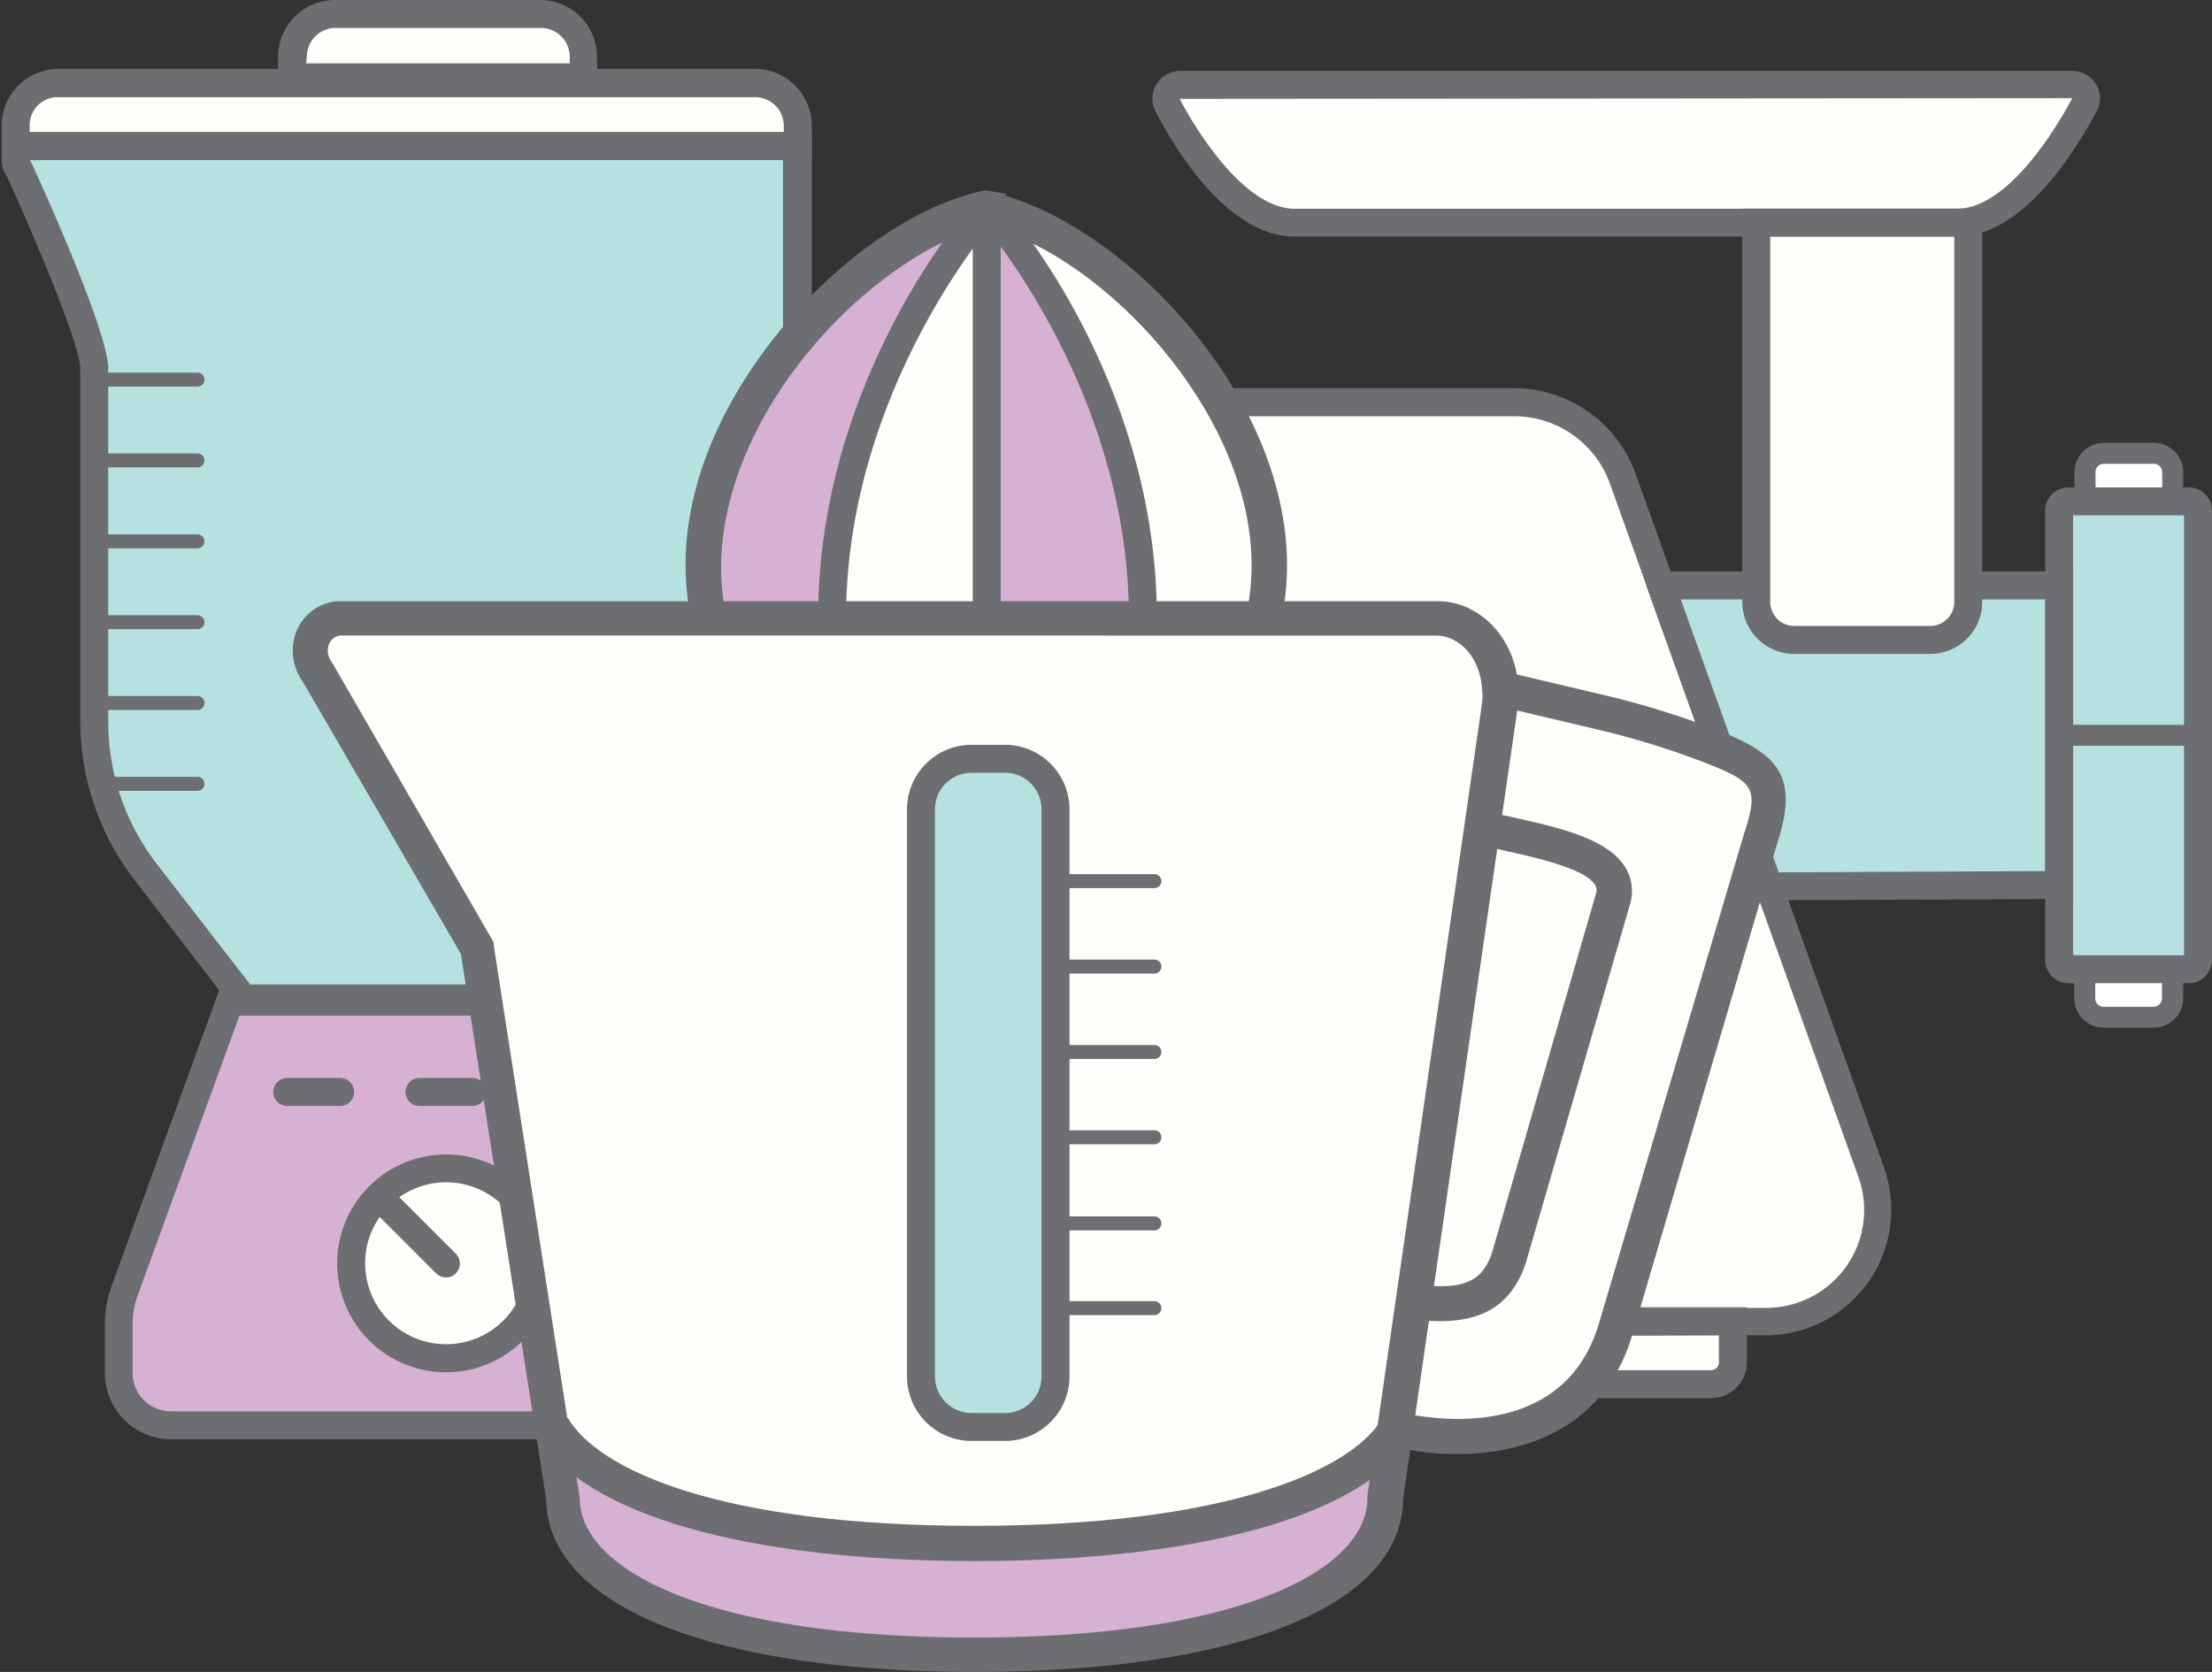 <svg xmlns="http://www.w3.org/2000/svg" viewBox="-0.121 0 158.181 119.58"><rect x="-0.121" y="0" width="158.181" height="119.58" fill="#333333" stroke="none"/><title>Depositphotos_88675426_02</title><g data-name="Layer 2"><g data-name="Layer 1"><g data-name="Layer 2"><g data-name="Layer 1-2"><path d="M133.71 83.86l-7.33-20.47-.44-1.23-7.11-19.76-.16-.53-2.73-7.64a8.27 8.27 0 0 0-7.76-5.46H66.51A8.24 8.24 0 0 0 58.27 37v49.54a7.94 7.94 0 0 0 7.93 7.95h60a8 8 0 0 0 7.5-10.63zm-37.85 2.48a6.84 6.84 0 1 1 6.84-6.84 6.83 6.83 0 0 1-6.83 6.83z" fill="#fffefa"/><path d="M157.07 52.58v16.07a.66.66 0 0 1-.66.66h-8.62a.66.66 0 0 1-.66-.66V52.58z" fill="#b6e1e1"/><path d="M157.07 36.51v16.07h-9.94V36.51a.67.67 0 0 1 .66-.66h8.62a.67.67 0 0 1 .66.66z" fill="#b6e1e1"/><path d="M155.24 33.77v2.08H149v-2.08a1.34 1.34 0 0 1 1.33-1.35h3.59a1.35 1.35 0 0 1 1.32 1.35z" fill="#fff"/><path d="M155.24 69.31v2.08a1.36 1.36 0 0 1-1.35 1.36h-3.57a1.35 1.35 0 0 1-1.32-1.36v-2.08z" fill="#fff"/><path d="M140.63 15.92V43a2.71 2.71 0 0 1-2.7 2.72h-9.75a2.71 2.71 0 0 1-2.71-2.71V15.92z" fill="#fffefa"/><path d="M149 7.49c-1.47 2.73-5 8.43-9.15 8.43H92.48c-4.13 0-7.68-5.7-9.14-8.43a1 1 0 0 1 .86-1.43h63.89a1 1 0 0 1 .91 1.43z" fill="#fffefa"/><path d="M102.7 79.51a6.84 6.84 0 1 1-6.84-6.84 6.84 6.84 0 0 1 6.84 6.84z" fill="#fffefa"/><path d="M123.81 94.49v2.89a1.57 1.57 0 0 1-1.52 1.62h-8.05a1.57 1.57 0 0 1-1.57-1.57v-2.94z" fill="#fffefa"/><path d="M78.67 94.49v2.89a1.56 1.56 0 0 1-1.5 1.62h-8.06a1.56 1.56 0 0 1-1.56-1.56v-2.95z" fill="#fffefa"/><path d="M147.13 41.87V63.3l-20.75.09-.44-1.23-7.08-19.76-.19-.53h6.8v1.18a2.71 2.71 0 0 0 2.7 2.72h9.75a2.71 2.71 0 0 0 2.71-2.71v-1.19z" fill="#b6e1e1"/><path fill="#fffefa" d="M118.86 42.4l7.08 19.76-7.11-19.76-.16-.53.19.53z"/><path d="M126.23 95.5h-60a9 9 0 0 1-9-9V37a9.25 9.25 0 0 1 9.24-9.24h41.67a9.27 9.27 0 0 1 8.7 6.12l17.77 49.63a9 9 0 0 1-8.42 12zM66.5 29.77A7.25 7.25 0 0 0 59.26 37v49.54a7 7 0 0 0 7 7h60a7 7 0 0 0 6.54-9.29L115 34.57a7.27 7.27 0 0 0-6.82-4.8z" fill="#6d6e71"/><path fill="#6d6e71" d="M125.67 64.39l-7.96-22.22-.41-1.3h7.79v2h-5.03l7.01 19.52 19.06-.09V42.87h-5.41v-2h7.41v23.42l-22.46.1z"/><path d="M156.41 70.32h-8.63a1.66 1.66 0 0 1-1.65-1.66V36.51a1.66 1.66 0 0 1 1.65-1.65h8.63a1.66 1.66 0 0 1 1.65 1.65v32.15a1.66 1.66 0 0 1-1.65 1.66zm-8.28-2h7.93V36.86h-7.93zm8.28-31.46z" fill="#6d6e71"/><path d="M157.07 53.34h-9.94a.75.75 0 0 1 0-1.5h9.94a.75.75 0 0 1 0 1.5z" fill="#6d6e71"/><path d="M156 36.61h-7.77v-2.84a2.1 2.1 0 0 1 2.1-2.1h3.57a2.1 2.1 0 0 1 2.1 2.1zm-6.27-1.5h4.77v-1.34a.6.6 0 0 0-.6-.6h-3.57a.6.6 0 0 0-.6.6z" fill="#6d6e71"/><path d="M153.88 73.5h-3.57a2.11 2.11 0 0 1-2.1-2.11v-2.82H156v2.83a2.11 2.11 0 0 1-2.12 2.1zm-4.17-3.43v1.33a.6.6 0 0 0 .59.61h3.58a.61.61 0 0 0 .6-.61v-1.33z" fill="#6d6e71"/><path d="M137.91 46.77h-9.73a3.72 3.72 0 0 1-3.71-3.71V14.92h17.16v28.14a3.72 3.72 0 0 1-3.72 3.71zm-11.44-29.85v26.14a1.72 1.72 0 0 0 1.71 1.71h9.73a1.72 1.72 0 0 0 1.72-1.71V16.92z" fill="#6d6e71"/><path d="M139.81 16.92H92.48c-4.57 0-8.24-5.62-10-9a2 2 0 0 1 1.72-2.85h63.89a2 2 0 0 1 1.7 1 1.94 1.94 0 0 1 0 1.93c-1.79 3.31-5.43 8.92-9.98 8.92zM84.24 7.07c1 1.91 4.51 7.86 8.24 7.86h47.33c3.74 0 7.27-6.05 8.26-7.91z" fill="#6d6e71"/><path d="M95.86 87.34a7.84 7.84 0 1 1 7.84-7.84 7.85 7.85 0 0 1-7.84 7.84zm0-13.67a5.84 5.84 0 1 0 5.84 5.84 5.84 5.84 0 0 0-5.84-5.84z" fill="#6d6e71"/><path d="M95.86 79.42a1 1 0 0 1-1-1v-5.75a1 1 0 0 1 2 0v5.75a1 1 0 0 1-1 1z" fill="#6d6e71"/><path d="M103.57 73.6a.5.5 0 0 1-.35-.85l1.13-1.13a.5.5 0 1 1 .71.71l-1.13 1.13a.5.5 0 0 1-.36.14z" fill="#6d6e71"/><path d="M88.41 73.6a.5.5 0 0 1-.35-.15l-1.13-1.13a.5.5 0 0 1 .71-.71l1.13 1.13a.5.5 0 0 1-.35.85z" fill="#6d6e71"/><path d="M95.86 70.32a.5.5 0 0 1-.5-.5v-1.6a.5.5 0 0 1 1 0v1.6a.5.5 0 0 1-.5.5z" fill="#6d6e71"/><path d="M86.4 81.32h-1.6a.5.5 0 0 1 0-1h1.6a.5.5 0 0 1 0 1z" fill="#6d6e71"/><path d="M122.24 100h-8a2.57 2.57 0 0 1-2.57-2.57V93.5h13.13v3.89a2.57 2.57 0 0 1-2.53 2.61zm-8.58-4.46v1.89a.57.57 0 0 0 .57.57h8a.57.57 0 0 0 .57-.57V95.5z" fill="#6d6e71"/><path d="M77.11 100h-8a2.57 2.57 0 0 1-2.57-2.57V93.5h13.13v3.89a2.57 2.57 0 0 1-2.53 2.61zm-8.59-4.5v1.89a.57.57 0 0 0 .57.57h8a.57.57 0 0 0 .57-.57V95.5z" fill="#6d6e71"/><path d="M54.74 92.29l-7.51-20.65H16.32L14.73 76 8.81 92.29a7.06 7.06 0 0 0-.43 2.45v3.46a3.73 3.73 0 0 0 3.72 3.74h39.34a3.73 3.73 0 0 0 3.73-3.73v-3.47a7.06 7.06 0 0 0-.43-2.45zm-23 4.86a6.8 6.8 0 1 1 6.79-6.81 6.79 6.79 0 0 1-6.75 6.79z" fill="#d6b1d3"/><path d="M41.62 5.53H20.77V4.05a3 3 0 0 1 3-3.05h14.8a3.05 3.05 0 0 1 3 3.05z" fill="#fffefa"/><path d="M56.93 9a3.05 3.05 0 0 0-3-3.05H4a3 3 0 0 0-3 3v1.52h55.93z" fill="#fffefa"/><path d="M63.2 21.42h-6.27v-11H2a1 1 0 0 0-.77 1.64s5.39 11.78 5.39 14.31v25.24a17.53 17.53 0 0 0 3.63 10.67l7 9.12h29l7-9.12a17.52 17.52 0 0 0 3.6-9.55h6.35a4.64 4.64 0 0 0 4.63-4.63V26a4.64 4.64 0 0 0-4.63-4.58z" fill="#b6e1e1"/><path d="M46.77 72.41h-30l-7.31-9.52a18.63 18.63 0 0 1-3.84-11.28V26.37c0-1.67-3.2-9.28-5.25-13.76A2 2 0 0 1 2 9.45h55.93v43.34a18.47 18.47 0 0 1-3.8 10.11zm-29-2h28l6.71-8.73a16.46 16.46 0 0 0 3.39-9V11.45H2l.14.22c.56 1.22 5.48 12 5.48 14.69v25.25A16.62 16.62 0 0 0 11 61.67z" fill="#6d6e71"/><path d="M57.93 11.45H0V9a4.05 4.05 0 0 1 4-4.07h49.87A4.06 4.06 0 0 1 57.93 9zM2 9.45h53.93V9a2.06 2.06 0 0 0-2-2.05H4A2 2 0 0 0 2 9z" fill="#6d6e71"/><path d="M41.62 4.05v1.48H20.77V4.05a3 3 0 0 1 3-3.05h14.8a3.05 3.05 0 0 1 3.05 3.05z" fill="#fffefa"/><path d="M42.62 6.53H19.77V4.05a4.06 4.06 0 0 1 4-4.05h14.8a4.06 4.06 0 0 1 4 4.05zm-20.85-2h18.85v-.48a2.06 2.06 0 0 0-2-2.05h-14.8a2.06 2.06 0 0 0-2 2.05z" fill="#6d6e71"/><path d="M38.57 90.36a6.79 6.79 0 1 1-6.79-6.8 6.79 6.79 0 0 1 6.79 6.8z" fill="#fffefa"/><path d="M51.44 102.94H12.11a4.74 4.74 0 0 1-4.73-4.74v-3.46a8.09 8.09 0 0 1 .49-2.79l7.75-21.31h32.31L55.68 92a8.08 8.08 0 0 1 .49 2.79v3.41a4.74 4.74 0 0 1-4.73 4.74zM17 72.64l-7.27 20a6.09 6.09 0 0 0-.37 2.11v3.45a2.74 2.74 0 0 0 2.73 2.74h39.35a2.74 2.74 0 0 0 2.73-2.74v-3.46a6.08 6.08 0 0 0-.37-2.1l-7.27-20zm14.78 25.51a7.79 7.79 0 1 1 7.79-7.79 7.8 7.8 0 0 1-7.79 7.79zm0-13.59a5.79 5.79 0 1 0 5.79 5.8 5.79 5.79 0 0 0-5.79-5.8z" fill="#6d6e71"/><path d="M24.21 79.1h-3.79a1 1 0 0 1 0-2h3.78a1 1 0 1 1 0 2z" fill="#6d6e71"/><path d="M33.66 79.1h-3.78a1 1 0 1 1 0-2h3.78a1 1 0 0 1 0 2z" fill="#6d6e71"/><path d="M43.12 79.1h-3.78a1 1 0 1 1 0-2h3.78a1 1 0 0 1 0 2z" fill="#6d6e71"/><path d="M31.77 91.36a1 1 0 0 1-.71-.29l-4.8-4.8a1 1 0 0 1 1.41-1.41l4.8 4.8a1 1 0 0 1-.71 1.71z" fill="#6d6e71"/><path d="M14 27.65H7.25a.5.5 0 1 1 0-1H14a.5.5 0 0 1 0 1z" fill="#6d6e71"/><path d="M14 33.43H7.25a.5.5 0 0 1 0-1H14a.5.5 0 1 1 0 1z" fill="#6d6e71"/><path d="M14 39.22H7.25a.5.5 0 0 1 0-1H14a.5.5 0 1 1 0 1z" fill="#6d6e71"/><path d="M14 45H7.25a.5.5 0 0 1 0-1H14a.5.5 0 1 1 0 1z" fill="#6d6e71"/><path d="M14 50.78H7.25a.5.5 0 0 1 0-1H14a.5.5 0 1 1 0 1z" fill="#6d6e71"/><path d="M14 56.56H7.25a.5.5 0 0 1 0-1H14a.5.5 0 0 1 0 1z" fill="#6d6e71"/><path d="M70.44 14.89v29.32H59.38c0-17.09 11.06-29.32 11.06-29.32z" fill="#fffefa"/><path d="M81.62 44.21H70.44V14.88h.15c.7.84 11.03 12.81 11.03 29.33z" fill="#d6b1d3"/><path d="M70.44 14.88S59.38 27.12 59.38 44.21h-8.74c-2.9-12.82 10.07-27.13 19.8-29.33z" fill="#d6b1d3"/><path d="M90.67 40.45a17 17 0 0 1-.41 3.76h-8.64c0-16.52-10.33-28.49-11-29.29C79.37 17 90.67 28.8 90.67 40.45z" fill="#fffefa"/><path d="M99.7 102.29l-.7 4.85c0 6.18-10 11.19-29.43 11.19s-29.43-5-29.43-11.2l-.79-5.07h.06c2.78 4.81 13.21 8.35 30.16 8.35 16.67 0 27.15-3.43 30.13-8.11z" fill="#d6b1d3"/><path d="M107.24 49.22c-.13-2.74-2.07-5-4.54-5H24.16a2.38 2.38 0 0 0-1.6 3.78L34 67.79l5.35 34.27h.06c2.78 4.81 13.21 8.35 30.16 8.35 16.67 0 27.15-3.43 30.13-8.11l1.3-9.17 4.9-33.91 1.27-8.77a5.11 5.11 0 0 0 .07-1.23zM75.36 98.44a3.6 3.6 0 0 1-3.59 3.61h-2.41a3.6 3.6 0 0 1-3.61-3.59V57.87a3.61 3.61 0 0 1 3.61-3.61h2.39a3.61 3.61 0 0 1 3.61 3.61z" fill="#fffefa"/><rect x="65.75" y="54.26" width="9.61" height="47.79" rx="3.61" ry="3.61" fill="#b6e1e1"/><path d="M125.8 59.93L115.48 95c-3.1 10.59-15.75 7.23-15.75 7.23l1.27-9.1h.07c2.55.22 5.55.38 6.69-3.19l7.44-25.66c.89-3.14-4.67-4-9.3-5.07l1.27-8.77a5.11 5.11 0 0 0 .05-1.23l7.07 1.67a60 60 0 0 1 7.7 2.37c4.12 1.58 5.19 2.49 3.81 6.68z" fill="#fffefa"/><path d="M69.56 111.65c-16.32 0-28-3.36-31.25-9l2.17-1.25c2.16 3.74 10.93 7.73 29.08 7.73 17.85 0 26.71-3.87 29.06-7.51l.13.08 2.08 1.08-.06.12c-3.49 5.5-15.15 8.75-31.21 8.75z" fill="#6d6e71"/><path d="M91.47 44.49L89 43.94c2.7-12-9.45-25.49-18.59-27.77-4.51 1.13-9.82 5.08-13.62 10.14-4.36 5.81-6.16 12.23-5 17.62l-2.44.55c-1.4-6.2.51-13.18 5.39-19.67 4.28-5.7 10.17-10 15.36-11.15l.24-.05 1.46.25V14C82 17.09 94.44 31.35 91.47 44.49z" fill="#6d6e71"/><path d="M60.38 44.21h-2c0-17.28 10.86-29.48 11.32-30l1.48 1.34c-.1.13-10.8 12.18-10.8 28.66z" fill="#6d6e71"/><path d="M82.61 44.21h-2c0-14.89-8.74-26.17-10.49-28.28h-.54v-1l1-.08v-.92H71l.2.23.34.22v.17c1.95 2.25 11.07 13.85 11.07 29.66z" fill="#6d6e71"/><path fill="#6d6e71" d="M69.44 14.89h2v29.32h-2z"/><path d="M69.6 119.58c-18.84 0-30.57-4.74-30.67-12.35l-6.09-39-11.33-19.51a3.79 3.79 0 0 1-.38-3.7A3.46 3.46 0 0 1 24 43h78.68c3.07 0 5.61 2.72 5.78 6.19a6.41 6.41 0 0 1-.06 1.47l-8.19 56.61c-.08 7.58-11.8 12.31-30.61 12.31zM24.23 45.45a1 1 0 0 0-.81.58 1.32 1.32 0 0 0 .15 1.27l.07.11 11.55 20v.23l6.15 39.53c0 4.95 8.71 9.94 28.18 9.95 19.43 0 28.13-5 28.14-9.94V107l8.2-56.7a4.13 4.13 0 0 0 0-1c-.11-2.17-1.55-3.84-3.29-3.84z" fill="#6d6e71"/><path d="M71.75 103.06h-2.4a4.62 4.62 0 0 1-4.61-4.61V57.88a4.62 4.62 0 0 1 4.61-4.61h2.4a4.62 4.62 0 0 1 4.61 4.61v40.57a4.62 4.62 0 0 1-4.61 4.61zm-2.4-47.79a2.61 2.61 0 0 0-2.61 2.61v40.57a2.61 2.61 0 0 0 2.61 2.61h2.4a2.61 2.61 0 0 0 2.61-2.61V57.88a2.61 2.61 0 0 0-2.61-2.61h-2.4z" fill="#6d6e71"/><path d="M82.43 63.52h-7.07a.5.5 0 0 1 0-1h7.07a.5.5 0 0 1 0 1z" fill="#6d6e71"/><path d="M82.43 69.63h-7.07a.5.5 0 0 1 0-1h7.07a.5.5 0 0 1 0 1z" fill="#6d6e71"/><path d="M82.43 75.74h-7.07a.5.5 0 0 1 0-1h7.07a.5.5 0 0 1 0 1z" fill="#6d6e71"/><path d="M82.43 81.84h-7.07a.5.5 0 0 1 0-1h7.07a.5.5 0 0 1 0 1z" fill="#6d6e71"/><path d="M82.43 88h-7.07a.5.5 0 0 1 0-1h7.07a.5.5 0 0 1 0 1z" fill="#6d6e71"/><path d="M82.43 94.06h-7.07a.5.5 0 0 1 0-1h7.07a.5.5 0 0 1 0 1z" fill="#6d6e71"/><path d="M104.06 104a18.6 18.6 0 0 1-4.66-.58l.6-2.42c.47.12 11.52 2.91 14.23-6.38l10.37-35c1.1-3.35.68-3.72-3-5.15a58.88 58.88 0 0 0-7.6-2.32l-7.31-1.73.56-2.44 7.32 1.73a61.36 61.36 0 0 1 7.85 2.41c4.53 1.73 6.17 3.26 4.54 8.23l-10.32 35c-1.96 6.83-7.75 8.65-12.58 8.65z" fill="#6d6e71"/><path d="M102.86 94.49c-.68 0-1.32-.05-1.88-.1l.21-2.49c2.74.23 4.58.19 5.39-2.33L114 63.94a.74.74 0 0 0-.06-.65c-.72-1.2-4.39-2-7.06-2.58l-1.25-.28.16-1.25-.26 1.22.47-2.4 1.44.32c3.81.83 7.4 1.61 8.68 3.74a3.25 3.25 0 0 1 .32 2.62L109 90.3c-1.17 3.58-3.85 4.19-6.14 4.19z" fill="#6d6e71"/></g></g></g></g></svg>